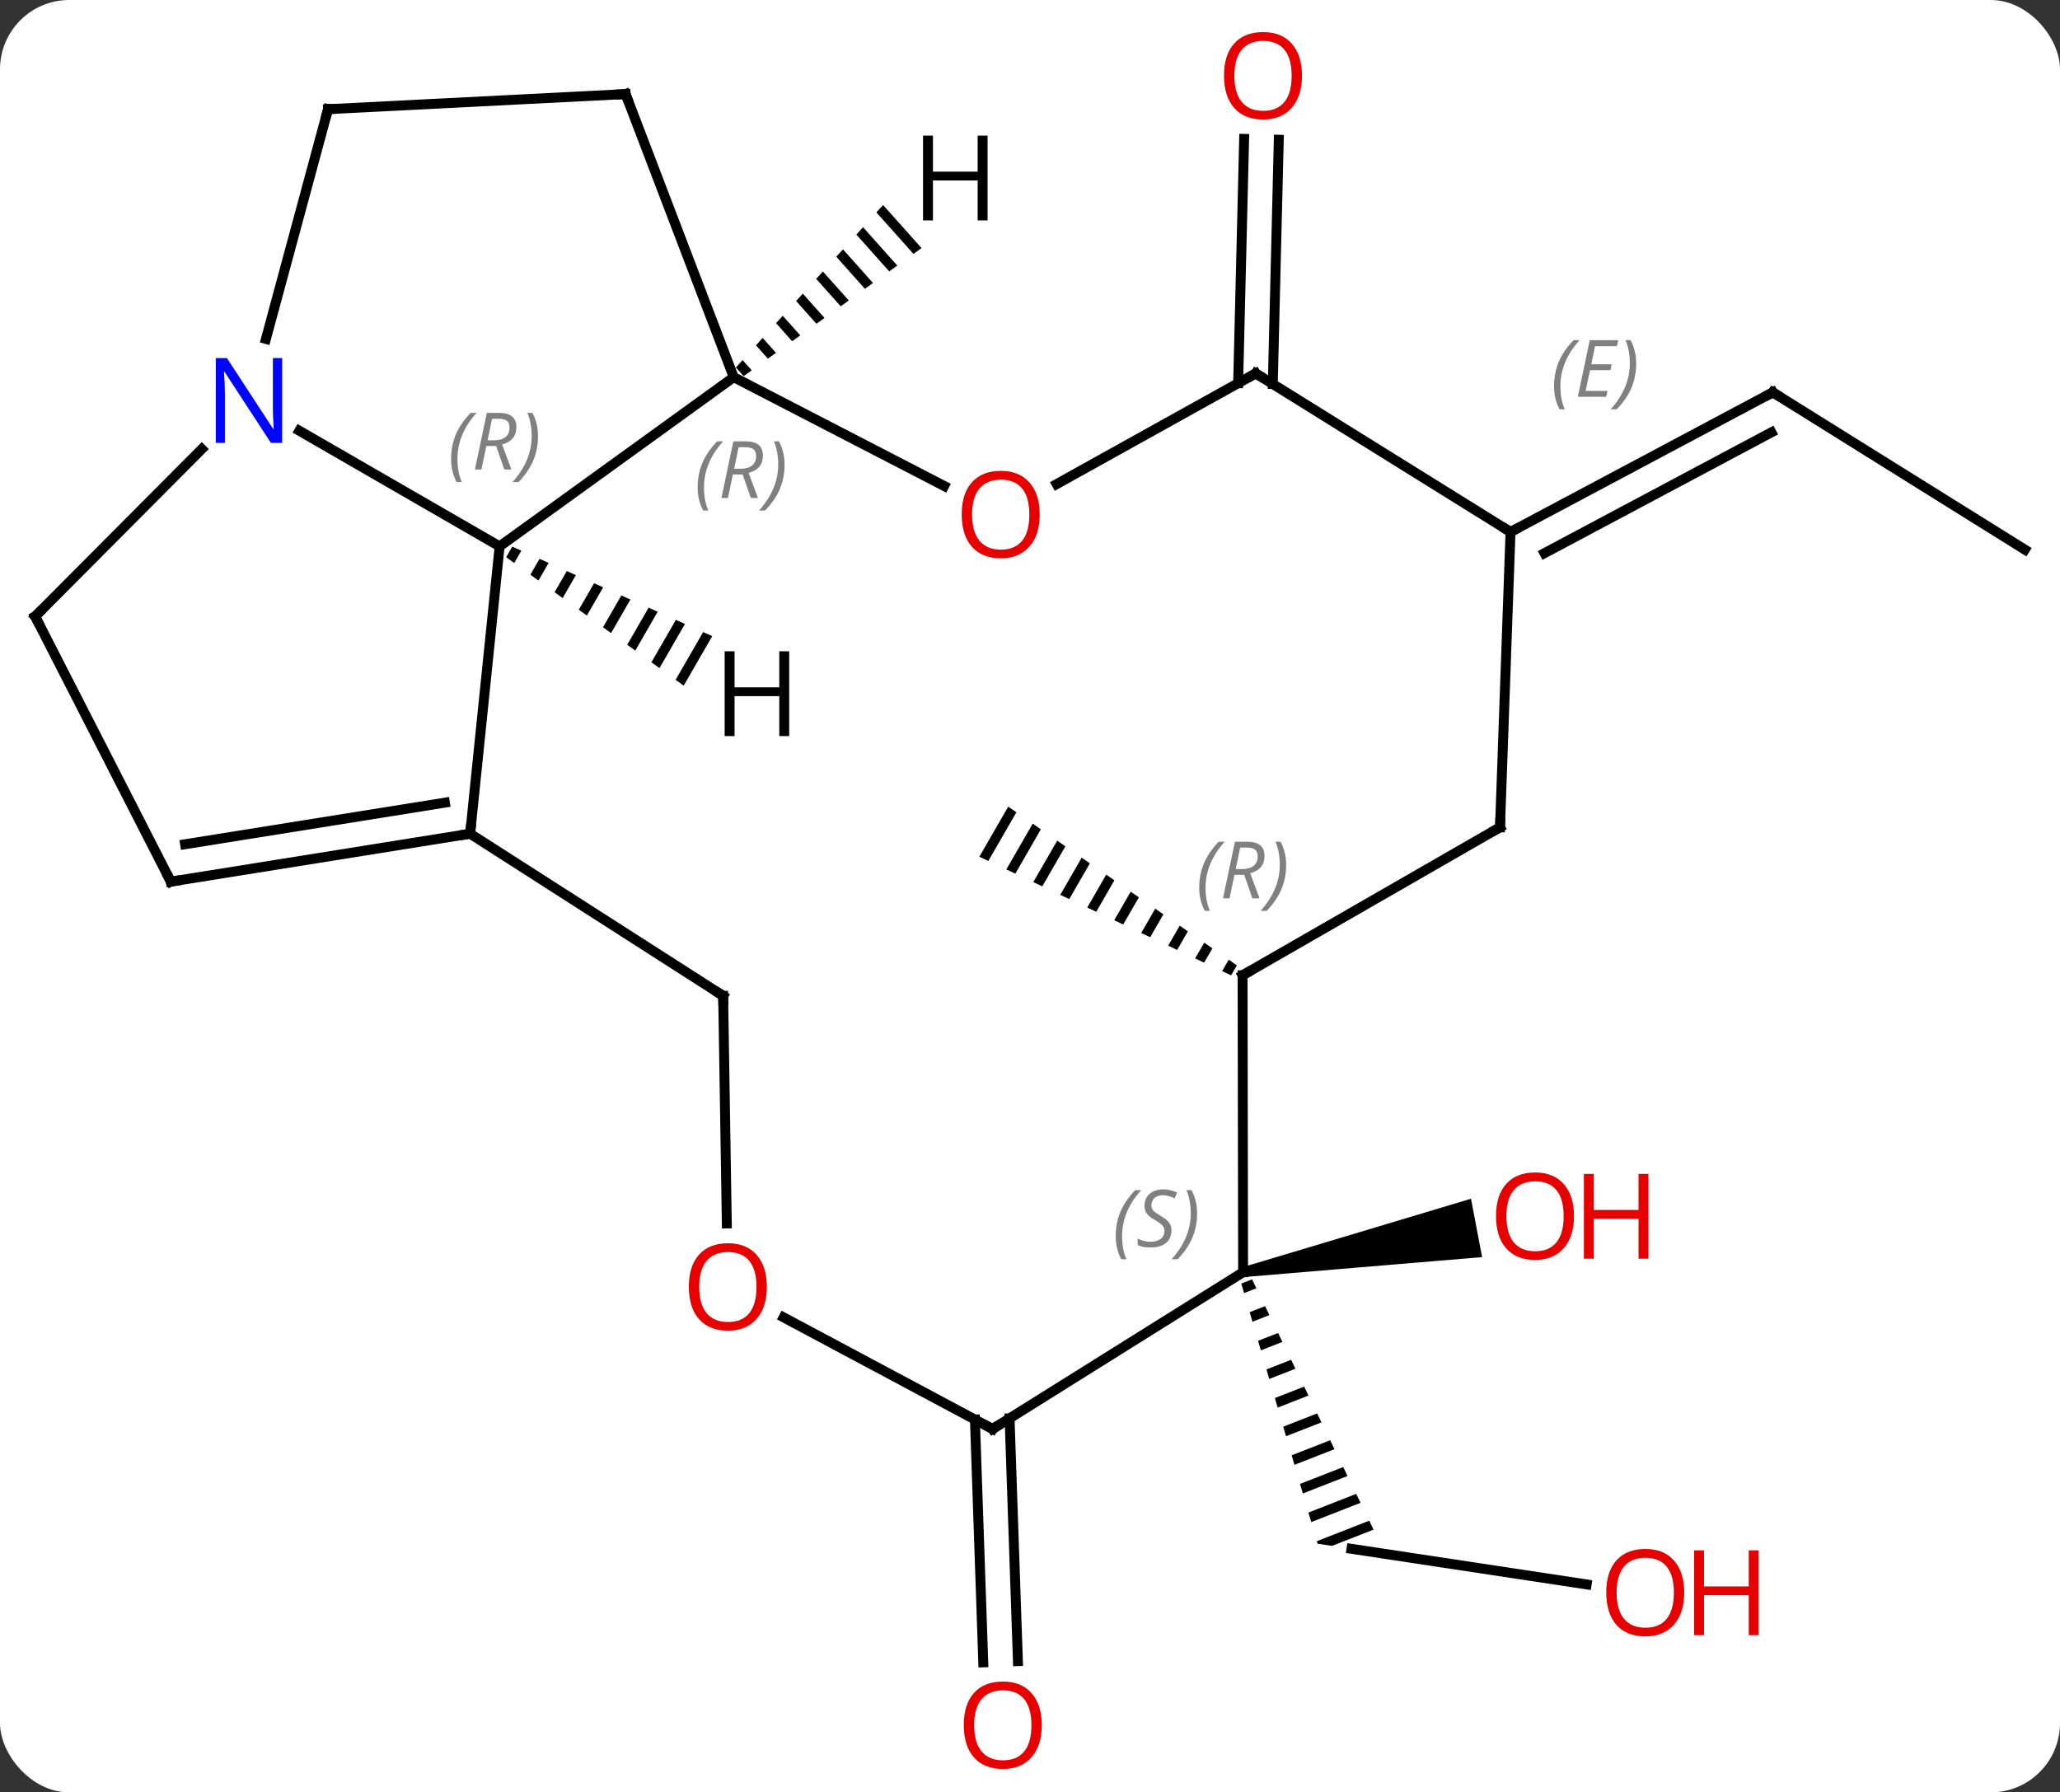 <svg width="208" viewBox="0 0 208 181" style="fill-opacity:1; color-rendering:auto; color-interpolation:auto; text-rendering:auto; stroke:black; stroke-linecap:square; stroke-miterlimit:10; shape-rendering:auto; stroke-opacity:1; fill:black; stroke-dasharray:none; font-weight:normal; stroke-width:1; font-family:'Open Sans'; font-style:normal; stroke-linejoin:miter; font-size:12; stroke-dashoffset:0; image-rendering:auto;" height="181" class="cas-substance-image" xmlns:xlink="http://www.w3.org/1999/xlink" xmlns="http://www.w3.org/2000/svg"><rect x="0" y="0" width="208" height="181" fill="#333333" stroke="none"/><svg class="cas-substance-single-component"><rect y="0" x="0" width="208" stroke="none" ry="7" rx="7" height="181" fill="white" class="cas-substance-group"/><svg y="0" x="0" width="208" viewBox="0 0 208 181" style="fill:black;" height="181" class="cas-substance-single-component-image"><svg><g><g transform="translate(104,91)" style="text-rendering:geometricPrecision; color-rendering:optimizeQuality; color-interpolation:linearRGB; stroke-linecap:butt; image-rendering:optimizeQuality;"><line y2="-52.305" y1="-76.975" x2="21.016" x1="21.621" style="fill:none;"/><line y2="-52.219" y1="-76.889" x2="24.515" x1="25.12" style="fill:none;"/><line y2="-35.499" y1="-51.381" x2="100.449" x1="75" style="fill:none;"/><line y2="-37.281" y1="-51.381" x2="48.519" x1="75" style="fill:none;"/><line y2="-35.141" y1="-47.342" x2="51.948" x1="74.861" style="fill:none;"/></g><g transform="translate(104,91)" style="stroke-linecap:butt; font-size:8.4px; fill:gray; text-rendering:geometricPrecision; image-rendering:optimizeQuality; color-rendering:optimizeQuality; font-family:'Open Sans'; font-style:italic; stroke:gray; color-interpolation:linearRGB;"><path style="stroke:none;" d="M52.912 -51.994 Q52.912 -53.322 53.381 -54.447 Q53.85 -55.572 54.881 -56.65 L55.49 -56.65 Q54.522 -55.587 54.037 -54.416 Q53.553 -53.244 53.553 -52.009 Q53.553 -50.681 53.99 -49.666 L53.475 -49.666 Q52.912 -50.697 52.912 -51.994 ZM58.175 -50.931 L55.316 -50.931 L56.519 -56.65 L59.394 -56.65 L59.269 -56.041 L57.05 -56.041 L56.675 -54.212 L58.722 -54.212 L58.613 -53.619 L56.55 -53.619 L56.097 -51.525 L58.316 -51.525 L58.175 -50.931 ZM61.207 -54.306 Q61.207 -52.978 60.73 -51.845 Q60.254 -50.712 59.238 -49.666 L58.629 -49.666 Q60.566 -51.822 60.566 -54.306 Q60.566 -55.634 60.129 -56.65 L60.645 -56.65 Q61.207 -55.587 61.207 -54.306 Z"/><line y2="52.228" y1="76.748" x2="-2.063" x1="-1.221" style="fill:none; stroke:black;"/><line y2="52.348" y1="76.868" x2="-5.561" x1="-4.719" style="fill:none; stroke:black;"/><line y2="68.998" y1="65.403" x2="56.206" x1="32.46" style="fill:none; stroke:black;"/><path style="fill:black; stroke:none;" d="M22.42 38.191 L21.333 38.616 L21.333 38.616 L21.615 39.579 L22.858 39.093 L22.858 39.093 L22.42 38.191 ZM23.735 40.899 L22.18 41.506 L22.463 42.47 L22.463 42.47 L24.173 41.801 L24.173 41.801 L23.735 40.899 ZM25.05 43.606 L23.028 44.397 L23.028 44.397 L23.311 45.361 L23.311 45.361 L25.488 44.509 L25.488 44.509 L25.05 43.606 ZM26.365 46.314 L23.875 47.288 L23.875 47.288 L24.158 48.251 L24.158 48.251 L26.803 47.217 L26.803 47.217 L26.365 46.314 ZM27.68 49.022 L24.723 50.178 L24.723 50.178 L25.006 51.142 L25.006 51.142 L28.118 49.925 L28.118 49.925 L27.68 49.022 ZM28.994 51.73 L25.57 53.069 L25.57 53.069 L25.853 54.032 L25.853 54.032 L29.433 52.633 L29.433 52.633 L28.994 51.73 ZM30.309 54.438 L26.418 55.96 L26.418 55.96 L26.701 56.923 L26.701 56.923 L30.747 55.341 L30.747 55.341 L30.309 54.438 ZM31.624 57.146 L27.266 58.85 L27.266 58.85 L27.548 59.814 L32.062 58.048 L31.624 57.146 ZM32.939 59.854 L28.113 61.741 L28.396 62.704 L28.396 62.704 L33.377 60.756 L32.939 59.854 ZM34.254 62.562 L28.961 64.631 L28.961 64.631 L29.035 64.884 L29.035 64.884 L29.035 64.884 L30.495 65.106 L30.495 65.106 L34.692 63.464 L34.692 63.464 L34.254 62.562 Z"/><path style="fill:black; stroke:none;" d="M21.609 37.961 L21.423 36.979 L44.529 30.05 L45.648 35.945 Z"/><path style="fill:black; stroke:none;" d="M-2.199 -9.544 L-5.114 -4.489 L-5.114 -4.489 L-4.206 -4.061 L-1.375 -8.972 L-1.375 -8.972 L-2.199 -9.544 ZM0.275 -7.827 L-2.39 -3.205 L-2.39 -3.205 L-1.482 -2.777 L1.099 -7.254 L0.275 -7.827 ZM2.748 -6.11 L0.333 -1.922 L1.241 -1.494 L1.241 -1.494 L3.573 -5.537 L3.573 -5.537 L2.748 -6.11 ZM5.222 -4.393 L3.057 -0.638 L3.965 -0.21 L3.965 -0.21 L6.047 -3.82 L6.047 -3.82 L5.222 -4.393 ZM7.696 -2.675 L5.781 0.646 L5.781 0.646 L6.689 1.074 L8.521 -2.103 L7.696 -2.675 ZM10.17 -0.958 L8.505 1.93 L9.412 2.358 L9.412 2.358 L10.995 -0.386 L10.995 -0.386 L10.17 -0.958 ZM12.644 0.759 L11.228 3.214 L11.228 3.214 L12.136 3.642 L13.469 1.331 L12.644 0.759 ZM15.118 2.476 L13.952 4.498 L13.952 4.498 L14.86 4.926 L14.86 4.926 L15.943 3.048 L15.118 2.476 ZM17.592 4.193 L16.676 5.782 L17.584 6.21 L18.416 4.766 L17.592 4.193 ZM20.066 5.91 L19.4 7.065 L19.4 7.065 L20.308 7.493 L20.308 7.493 L20.89 6.483 L20.89 6.483 L20.066 5.91 Z"/><line y2="-52.911" y1="-35.826" x2="-29.913" x1="-53.553" style="fill:none; stroke:black;"/><line y2="-6.81" y1="-35.826" x2="-56.529" x1="-53.553" style="fill:none; stroke:black;"/><line y2="-47.501" y1="-35.826" x2="-73.777" x1="-53.553" style="fill:none; stroke:black;"/><line y2="-41.928" y1="-52.911" x2="-8.672" x1="-29.913" style="fill:none; stroke:black;"/><line y2="-81.501" y1="-52.911" x2="-40.833" x1="-29.913" style="fill:none; stroke:black;"/><line y2="9.564" y1="-6.81" x2="-30.981" x1="-56.529" style="fill:none; stroke:black;"/><line y2="-1.971" y1="-6.81" x2="-86.751" x1="-56.529" style="fill:none; stroke:black;"/><line y2="-5.747" y1="-9.947" x2="-85.309" x1="-59.078" style="fill:none; stroke:black;"/><line y2="-28.752" y1="-45.652" x2="-100.449" x1="-83.624" style="fill:none; stroke:black;"/><line y2="-79.974" y1="-56.773" x2="-70.878" x1="-77.148" style="fill:none; stroke:black;"/><line y2="-53.292" y1="-42.116" x2="22.791" x1="2.694" style="fill:none; stroke:black;"/><line y2="-79.974" y1="-81.501" x2="-70.878" x1="-40.833" style="fill:none; stroke:black;"/><line y2="32.548" y1="9.564" x2="-30.613" x1="-30.981" style="fill:none; stroke:black;"/><line y2="-28.752" y1="-1.971" x2="-100.449" x1="-86.751" style="fill:none; stroke:black;"/><line y2="-37.281" y1="-53.292" x2="48.519" x1="22.791" style="fill:none; stroke:black;"/><line y2="53.301" y1="42.034" x2="-3.777" x1="-24.875" style="fill:none; stroke:black;"/><line y2="-7.461" y1="-37.281" x2="47.457" x1="48.519" style="fill:none; stroke:black;"/><line y2="37.47" y1="53.301" x2="21.516" x1="-3.777" style="fill:none; stroke:black;"/><line y2="7.488" y1="-7.461" x2="21.465" x1="47.457" style="fill:none; stroke:black;"/><line y2="7.488" y1="37.47" x2="21.465" x1="21.516" style="fill:none; stroke:black;"/><path style="fill:black; stroke:none;" d="M-52.276 -35.8 L-52.891 -34.733 L-52.891 -34.733 L-52.077 -34.144 L-52.077 -34.144 L-51.359 -35.389 L-52.276 -35.8 ZM-49.523 -34.567 L-50.447 -32.965 L-50.447 -32.965 L-49.632 -32.375 L-49.632 -32.375 L-48.605 -34.156 L-48.605 -34.156 L-49.523 -34.567 ZM-46.77 -33.335 L-48.003 -31.196 L-47.188 -30.606 L-45.852 -32.924 L-46.77 -33.335 ZM-44.016 -32.102 L-45.559 -29.427 L-45.559 -29.427 L-44.744 -28.838 L-44.744 -28.838 L-43.098 -31.692 L-43.098 -31.692 L-44.016 -32.102 ZM-41.263 -30.87 L-43.114 -27.659 L-42.3 -27.069 L-42.3 -27.069 L-40.345 -30.459 L-40.345 -30.459 L-41.263 -30.87 ZM-38.509 -29.638 L-40.67 -25.89 L-39.855 -25.3 L-37.591 -29.227 L-37.591 -29.227 L-38.509 -29.638 ZM-35.756 -28.405 L-38.226 -24.121 L-37.411 -23.532 L-37.411 -23.532 L-34.838 -27.995 L-34.838 -27.995 L-35.756 -28.405 ZM-33.002 -27.173 L-35.782 -22.353 L-35.782 -22.353 L-34.967 -21.763 L-34.967 -21.763 L-32.084 -26.762 L-32.084 -26.762 L-33.002 -27.173 Z"/><path style="fill:black; stroke:none;" d="M-14.832 -70.296 L-15.507 -69.55 L-15.507 -69.55 L-11.766 -65.359 L-11.766 -65.359 L-10.95 -65.946 L-10.95 -65.946 L-14.832 -70.296 ZM-16.858 -68.059 L-17.534 -67.313 L-17.534 -67.313 L-14.216 -63.596 L-14.216 -63.596 L-13.399 -64.183 L-13.399 -64.183 L-16.858 -68.059 ZM-18.885 -65.822 L-19.561 -65.076 L-19.561 -65.076 L-16.666 -61.833 L-16.666 -61.833 L-15.849 -62.42 L-15.849 -62.42 L-18.885 -65.822 ZM-20.912 -63.585 L-21.588 -62.84 L-21.588 -62.84 L-19.115 -60.069 L-19.115 -60.069 L-18.299 -60.657 L-18.299 -60.657 L-20.912 -63.585 ZM-22.939 -61.348 L-23.614 -60.603 L-23.614 -60.603 L-21.565 -58.306 L-20.748 -58.894 L-20.748 -58.894 L-22.939 -61.348 ZM-24.966 -59.112 L-25.641 -58.366 L-25.641 -58.366 L-24.015 -56.543 L-24.015 -56.543 L-23.198 -57.131 L-23.198 -57.131 L-24.966 -59.112 ZM-26.992 -56.875 L-27.668 -56.129 L-27.668 -56.129 L-26.464 -54.78 L-25.648 -55.368 L-25.648 -55.368 L-26.992 -56.875 ZM-29.019 -54.638 L-29.695 -53.892 L-28.914 -53.017 L-28.914 -53.017 L-28.097 -53.605 L-28.097 -53.605 L-29.019 -54.638 Z"/></g><g transform="translate(104,91)" style="fill:rgb(230,0,0); text-rendering:geometricPrecision; color-rendering:optimizeQuality; image-rendering:optimizeQuality; font-family:'Open Sans'; stroke:rgb(230,0,0); color-interpolation:linearRGB;"><path style="stroke:none;" d="M27.463 -83.353 Q27.463 -81.291 26.424 -80.111 Q25.385 -78.931 23.542 -78.931 Q21.651 -78.931 20.62 -80.096 Q19.588 -81.26 19.588 -83.369 Q19.588 -85.463 20.62 -86.611 Q21.651 -87.76 23.542 -87.76 Q25.401 -87.76 26.432 -86.588 Q27.463 -85.416 27.463 -83.353 ZM20.635 -83.353 Q20.635 -81.619 21.378 -80.713 Q22.12 -79.806 23.542 -79.806 Q24.963 -79.806 25.69 -80.705 Q26.417 -81.603 26.417 -83.353 Q26.417 -85.088 25.69 -85.978 Q24.963 -86.869 23.542 -86.869 Q22.12 -86.869 21.378 -85.971 Q20.635 -85.072 20.635 -83.353 Z"/></g><g transform="translate(104,91)" style="stroke-linecap:butt; text-rendering:geometricPrecision; color-rendering:optimizeQuality; image-rendering:optimizeQuality; font-family:'Open Sans'; color-interpolation:linearRGB; stroke-miterlimit:5;"><path style="fill:none;" d="M75.424 -51.116 L75 -51.381 L74.559 -51.146"/><path style="fill:rgb(230,0,0); stroke:none;" d="M1.19 83.213 Q1.19 85.275 0.15 86.455 Q-0.889 87.635 -2.732 87.635 Q-4.623 87.635 -5.654 86.471 Q-6.686 85.306 -6.686 83.197 Q-6.686 81.103 -5.654 79.955 Q-4.623 78.806 -2.732 78.806 Q-0.873 78.806 0.158 79.978 Q1.19 81.15 1.19 83.213 ZM-5.639 83.213 Q-5.639 84.947 -4.896 85.853 Q-4.154 86.76 -2.732 86.76 Q-1.31 86.76 -0.584 85.861 Q0.143 84.963 0.143 83.213 Q0.143 81.478 -0.584 80.588 Q-1.31 79.697 -2.732 79.697 Q-4.154 79.697 -4.896 80.596 Q-5.639 81.494 -5.639 83.213 Z"/><path style="fill:rgb(230,0,0); stroke:none;" d="M66.058 69.824 Q66.058 71.886 65.019 73.066 Q63.98 74.246 62.137 74.246 Q60.246 74.246 59.215 73.082 Q58.184 71.917 58.184 69.808 Q58.184 67.714 59.215 66.566 Q60.246 65.417 62.137 65.417 Q63.996 65.417 65.027 66.589 Q66.058 67.761 66.058 69.824 ZM59.23 69.824 Q59.23 71.558 59.973 72.464 Q60.715 73.371 62.137 73.371 Q63.559 73.371 64.285 72.472 Q65.012 71.574 65.012 69.824 Q65.012 68.089 64.285 67.199 Q63.559 66.308 62.137 66.308 Q60.715 66.308 59.973 67.207 Q59.23 68.105 59.23 69.824 Z"/><path style="fill:rgb(230,0,0); stroke:none;" d="M73.574 74.121 L72.574 74.121 L72.574 70.089 L68.058 70.089 L68.058 74.121 L67.058 74.121 L67.058 65.558 L68.058 65.558 L68.058 69.199 L72.574 69.199 L72.574 65.558 L73.574 65.558 L73.574 74.121 Z"/><path style="fill:rgb(230,0,0); stroke:none;" d="M54.928 31.808 Q54.928 33.87 53.889 35.05 Q52.85 36.23 51.007 36.23 Q49.116 36.23 48.085 35.066 Q47.053 33.901 47.053 31.792 Q47.053 29.698 48.085 28.55 Q49.116 27.401 51.007 27.401 Q52.866 27.401 53.897 28.573 Q54.928 29.745 54.928 31.808 ZM48.1 31.808 Q48.1 33.542 48.843 34.448 Q49.585 35.355 51.007 35.355 Q52.428 35.355 53.155 34.456 Q53.882 33.558 53.882 31.808 Q53.882 30.073 53.155 29.183 Q52.428 28.292 51.007 28.292 Q49.585 28.292 48.843 29.191 Q48.1 30.089 48.1 31.808 Z"/><path style="fill:rgb(230,0,0); stroke:none;" d="M62.444 36.105 L61.444 36.105 L61.444 32.073 L56.928 32.073 L56.928 36.105 L55.928 36.105 L55.928 27.542 L56.928 27.542 L56.928 31.183 L61.444 31.183 L61.444 27.542 L62.444 27.542 L62.444 36.105 Z"/></g><g transform="translate(104,91)" style="stroke-linecap:butt; font-size:8.4px; fill:gray; text-rendering:geometricPrecision; image-rendering:optimizeQuality; color-rendering:optimizeQuality; font-family:'Open Sans'; font-style:italic; stroke:gray; color-interpolation:linearRGB; stroke-miterlimit:5;"><path style="stroke:none;" d="M-58.453 -44.649 Q-58.453 -45.977 -57.984 -47.102 Q-57.515 -48.227 -56.484 -49.305 L-55.875 -49.305 Q-56.843 -48.243 -57.328 -47.071 Q-57.812 -45.899 -57.812 -44.664 Q-57.812 -43.336 -57.375 -42.321 L-57.89 -42.321 Q-58.453 -43.352 -58.453 -44.649 ZM-54.893 -45.961 L-55.393 -43.586 L-56.049 -43.586 L-54.846 -49.305 L-53.596 -49.305 Q-51.861 -49.305 -51.861 -47.868 Q-51.861 -46.508 -53.299 -46.118 L-52.361 -43.586 L-53.08 -43.586 L-53.908 -45.961 L-54.893 -45.961 ZM-54.315 -48.711 Q-54.705 -46.789 -54.768 -46.539 L-54.111 -46.539 Q-53.361 -46.539 -52.955 -46.868 Q-52.549 -47.196 -52.549 -47.821 Q-52.549 -48.289 -52.807 -48.5 Q-53.065 -48.711 -53.658 -48.711 L-54.315 -48.711 ZM-49.675 -46.961 Q-49.675 -45.633 -50.152 -44.5 Q-50.629 -43.368 -51.644 -42.321 L-52.254 -42.321 Q-50.316 -44.477 -50.316 -46.961 Q-50.316 -48.289 -50.754 -49.305 L-50.238 -49.305 Q-49.675 -48.243 -49.675 -46.961 Z"/><path style="stroke:none;" d="M-33.559 -41.775 Q-33.559 -43.103 -33.091 -44.228 Q-32.622 -45.353 -31.591 -46.431 L-30.981 -46.431 Q-31.95 -45.368 -32.434 -44.196 Q-32.919 -43.025 -32.919 -41.79 Q-32.919 -40.462 -32.481 -39.446 L-32.997 -39.446 Q-33.559 -40.478 -33.559 -41.775 ZM-29.999 -43.087 L-30.499 -40.712 L-31.156 -40.712 L-29.953 -46.431 L-28.703 -46.431 Q-26.968 -46.431 -26.968 -44.993 Q-26.968 -43.634 -28.406 -43.243 L-27.468 -40.712 L-28.187 -40.712 L-29.015 -43.087 L-29.999 -43.087 ZM-29.421 -45.837 Q-29.812 -43.915 -29.874 -43.665 L-29.218 -43.665 Q-28.468 -43.665 -28.062 -43.993 Q-27.656 -44.321 -27.656 -44.946 Q-27.656 -45.415 -27.913 -45.626 Q-28.171 -45.837 -28.765 -45.837 L-29.421 -45.837 ZM-24.782 -44.087 Q-24.782 -42.759 -25.259 -41.626 Q-25.735 -40.493 -26.751 -39.446 L-27.36 -39.446 Q-25.423 -41.603 -25.423 -44.087 Q-25.423 -45.415 -25.86 -46.431 L-25.345 -46.431 Q-24.782 -45.368 -24.782 -44.087 Z"/><path style="fill:none; stroke:black;" d="M-57.023 -6.731 L-56.529 -6.81 L-56.478 -7.307"/></g><g transform="translate(104,91)" style="stroke-linecap:butt; fill:rgb(0,5,255); text-rendering:geometricPrecision; color-rendering:optimizeQuality; image-rendering:optimizeQuality; font-family:'Open Sans'; stroke:rgb(0,5,255); color-interpolation:linearRGB; stroke-miterlimit:5;"><path style="stroke:none;" d="M-75.509 -46.28 L-76.65 -46.28 L-81.338 -53.467 L-81.384 -53.467 Q-81.291 -52.202 -81.291 -51.155 L-81.291 -46.28 L-82.213 -46.28 L-82.213 -54.842 L-81.088 -54.842 L-76.416 -47.686 L-76.369 -47.686 Q-76.369 -47.842 -76.416 -48.702 Q-76.463 -49.561 -76.447 -49.936 L-76.447 -54.842 L-75.509 -54.842 L-75.509 -46.28 Z"/><path style="fill:rgb(230,0,0); stroke:none;" d="M0.98 -39.043 Q0.98 -36.981 -0.06 -35.801 Q-1.099 -34.621 -2.942 -34.621 Q-4.833 -34.621 -5.864 -35.785 Q-6.896 -36.95 -6.896 -39.059 Q-6.896 -41.153 -5.864 -42.301 Q-4.833 -43.45 -2.942 -43.45 Q-1.083 -43.45 -0.052 -42.278 Q0.98 -41.106 0.98 -39.043 ZM-5.849 -39.043 Q-5.849 -37.309 -5.106 -36.403 Q-4.364 -35.496 -2.942 -35.496 Q-1.52 -35.496 -0.794 -36.395 Q-0.067 -37.293 -0.067 -39.043 Q-0.067 -40.778 -0.794 -41.668 Q-1.52 -42.559 -2.942 -42.559 Q-4.364 -42.559 -5.106 -41.66 Q-5.849 -40.762 -5.849 -39.043 Z"/><path style="fill:none; stroke:black;" d="M-40.655 -81.034 L-40.833 -81.501 L-41.332 -81.476"/><path style="fill:none; stroke:black;" d="M-31.402 9.294 L-30.981 9.564 L-30.973 10.064"/><path style="fill:none; stroke:black;" d="M-86.257 -2.05 L-86.751 -1.971 L-86.979 -2.416"/><path style="fill:none; stroke:black;" d="M-100.096 -29.106 L-100.449 -28.752 L-100.221 -28.307"/><path style="fill:none; stroke:black;" d="M-71.008 -79.491 L-70.878 -79.974 L-70.379 -79.999"/><path style="fill:none; stroke:black;" d="M22.354 -53.049 L22.791 -53.292 L23.215 -53.028"/><path style="fill:rgb(230,0,0); stroke:none;" d="M-26.573 38.954 Q-26.573 41.016 -27.612 42.196 Q-28.651 43.376 -30.494 43.376 Q-32.385 43.376 -33.416 42.212 Q-34.447 41.047 -34.447 38.938 Q-34.447 36.844 -33.416 35.696 Q-32.385 34.547 -30.494 34.547 Q-28.635 34.547 -27.604 35.719 Q-26.573 36.891 -26.573 38.954 ZM-33.401 38.954 Q-33.401 40.688 -32.658 41.594 Q-31.916 42.501 -30.494 42.501 Q-29.073 42.501 -28.346 41.602 Q-27.619 40.704 -27.619 38.954 Q-27.619 37.219 -28.346 36.329 Q-29.073 35.438 -30.494 35.438 Q-31.916 35.438 -32.658 36.337 Q-33.401 37.235 -33.401 38.954 Z"/><path style="fill:none; stroke:black;" d="M48.96 -37.516 L48.519 -37.281 L48.094 -37.545"/><path style="fill:none; stroke:black;" d="M-4.218 53.066 L-3.777 53.301 L-3.353 53.036"/><path style="fill:none; stroke:black;" d="M47.475 -7.961 L47.457 -7.461 L47.024 -7.212"/></g><g transform="translate(104,91)" style="stroke-linecap:butt; font-size:8.4px; fill:gray; text-rendering:geometricPrecision; image-rendering:optimizeQuality; color-rendering:optimizeQuality; font-family:'Open Sans'; font-style:italic; stroke:gray; color-interpolation:linearRGB; stroke-miterlimit:5;"><path style="stroke:none;" d="M8.655 33.836 Q8.655 32.508 9.124 31.383 Q9.593 30.258 10.624 29.18 L11.233 29.18 Q10.265 30.242 9.78 31.414 Q9.296 32.586 9.296 33.82 Q9.296 35.148 9.733 36.164 L9.218 36.164 Q8.655 35.133 8.655 33.836 ZM14.278 33.242 Q14.278 34.07 13.731 34.523 Q13.184 34.976 12.184 34.976 Q11.778 34.976 11.465 34.922 Q11.153 34.867 10.872 34.726 L10.872 34.07 Q11.497 34.398 12.2 34.398 Q12.825 34.398 13.2 34.101 Q13.575 33.804 13.575 33.289 Q13.575 32.976 13.372 32.75 Q13.168 32.523 12.606 32.195 Q12.012 31.867 11.786 31.539 Q11.559 31.211 11.559 30.758 Q11.559 30.023 12.075 29.562 Q12.59 29.101 13.434 29.101 Q13.809 29.101 14.145 29.18 Q14.481 29.258 14.856 29.43 L14.59 30.023 Q14.34 29.867 14.02 29.781 Q13.7 29.695 13.434 29.695 Q12.903 29.695 12.583 29.968 Q12.262 30.242 12.262 30.711 Q12.262 30.914 12.333 31.062 Q12.403 31.211 12.543 31.343 Q12.684 31.476 13.106 31.726 Q13.668 32.07 13.872 32.265 Q14.075 32.461 14.176 32.695 Q14.278 32.929 14.278 33.242 ZM16.872 31.523 Q16.872 32.851 16.396 33.984 Q15.919 35.117 14.904 36.164 L14.294 36.164 Q16.232 34.008 16.232 31.523 Q16.232 30.195 15.794 29.18 L16.31 29.18 Q16.872 30.242 16.872 31.523 Z"/><path style="fill:none; stroke:black;" d="M21.898 7.239 L21.465 7.488 L21.466 7.988"/><path style="stroke:none;" d="M17.085 -1.348 Q17.085 -2.676 17.553 -3.801 Q18.022 -4.926 19.053 -6.004 L19.663 -6.004 Q18.694 -4.942 18.21 -3.77 Q17.725 -2.598 17.725 -1.364 Q17.725 -0.035 18.163 0.98 L17.647 0.98 Q17.085 -0.051 17.085 -1.348 ZM20.645 -2.66 L20.145 -0.285 L19.488 -0.285 L20.692 -6.004 L21.942 -6.004 Q23.676 -6.004 23.676 -4.567 Q23.676 -3.207 22.238 -2.817 L23.176 -0.285 L22.457 -0.285 L21.629 -2.66 L20.645 -2.66 ZM21.223 -5.41 Q20.832 -3.489 20.77 -3.239 L21.426 -3.239 Q22.176 -3.239 22.582 -3.567 Q22.988 -3.895 22.988 -4.52 Q22.988 -4.989 22.731 -5.199 Q22.473 -5.41 21.879 -5.41 L21.223 -5.41 ZM25.862 -3.66 Q25.862 -2.332 25.385 -1.2 Q24.909 -0.067 23.893 0.98 L23.284 0.98 Q25.221 -1.176 25.221 -3.66 Q25.221 -4.989 24.784 -6.004 L25.299 -6.004 Q25.862 -4.942 25.862 -3.66 Z"/></g><g transform="translate(104,91)" style="stroke-linecap:butt; text-rendering:geometricPrecision; color-rendering:optimizeQuality; image-rendering:optimizeQuality; font-family:'Open Sans'; color-interpolation:linearRGB; stroke-miterlimit:5;"><path style="stroke:none;" d="M-24.315 -16.67 L-25.315 -16.67 L-25.315 -20.701 L-29.831 -20.701 L-29.831 -16.67 L-30.831 -16.67 L-30.831 -25.232 L-29.831 -25.232 L-29.831 -21.592 L-25.315 -21.592 L-25.315 -25.232 L-24.315 -25.232 L-24.315 -16.67 Z"/><path style="stroke:none;" d="M-4.284 -68.744 L-5.284 -68.744 L-5.284 -72.775 L-9.8 -72.775 L-9.8 -68.744 L-10.8 -68.744 L-10.8 -77.306 L-9.8 -77.306 L-9.8 -73.666 L-5.284 -73.666 L-5.284 -77.306 L-4.284 -77.306 L-4.284 -68.744 Z"/></g></g></svg></svg></svg></svg>